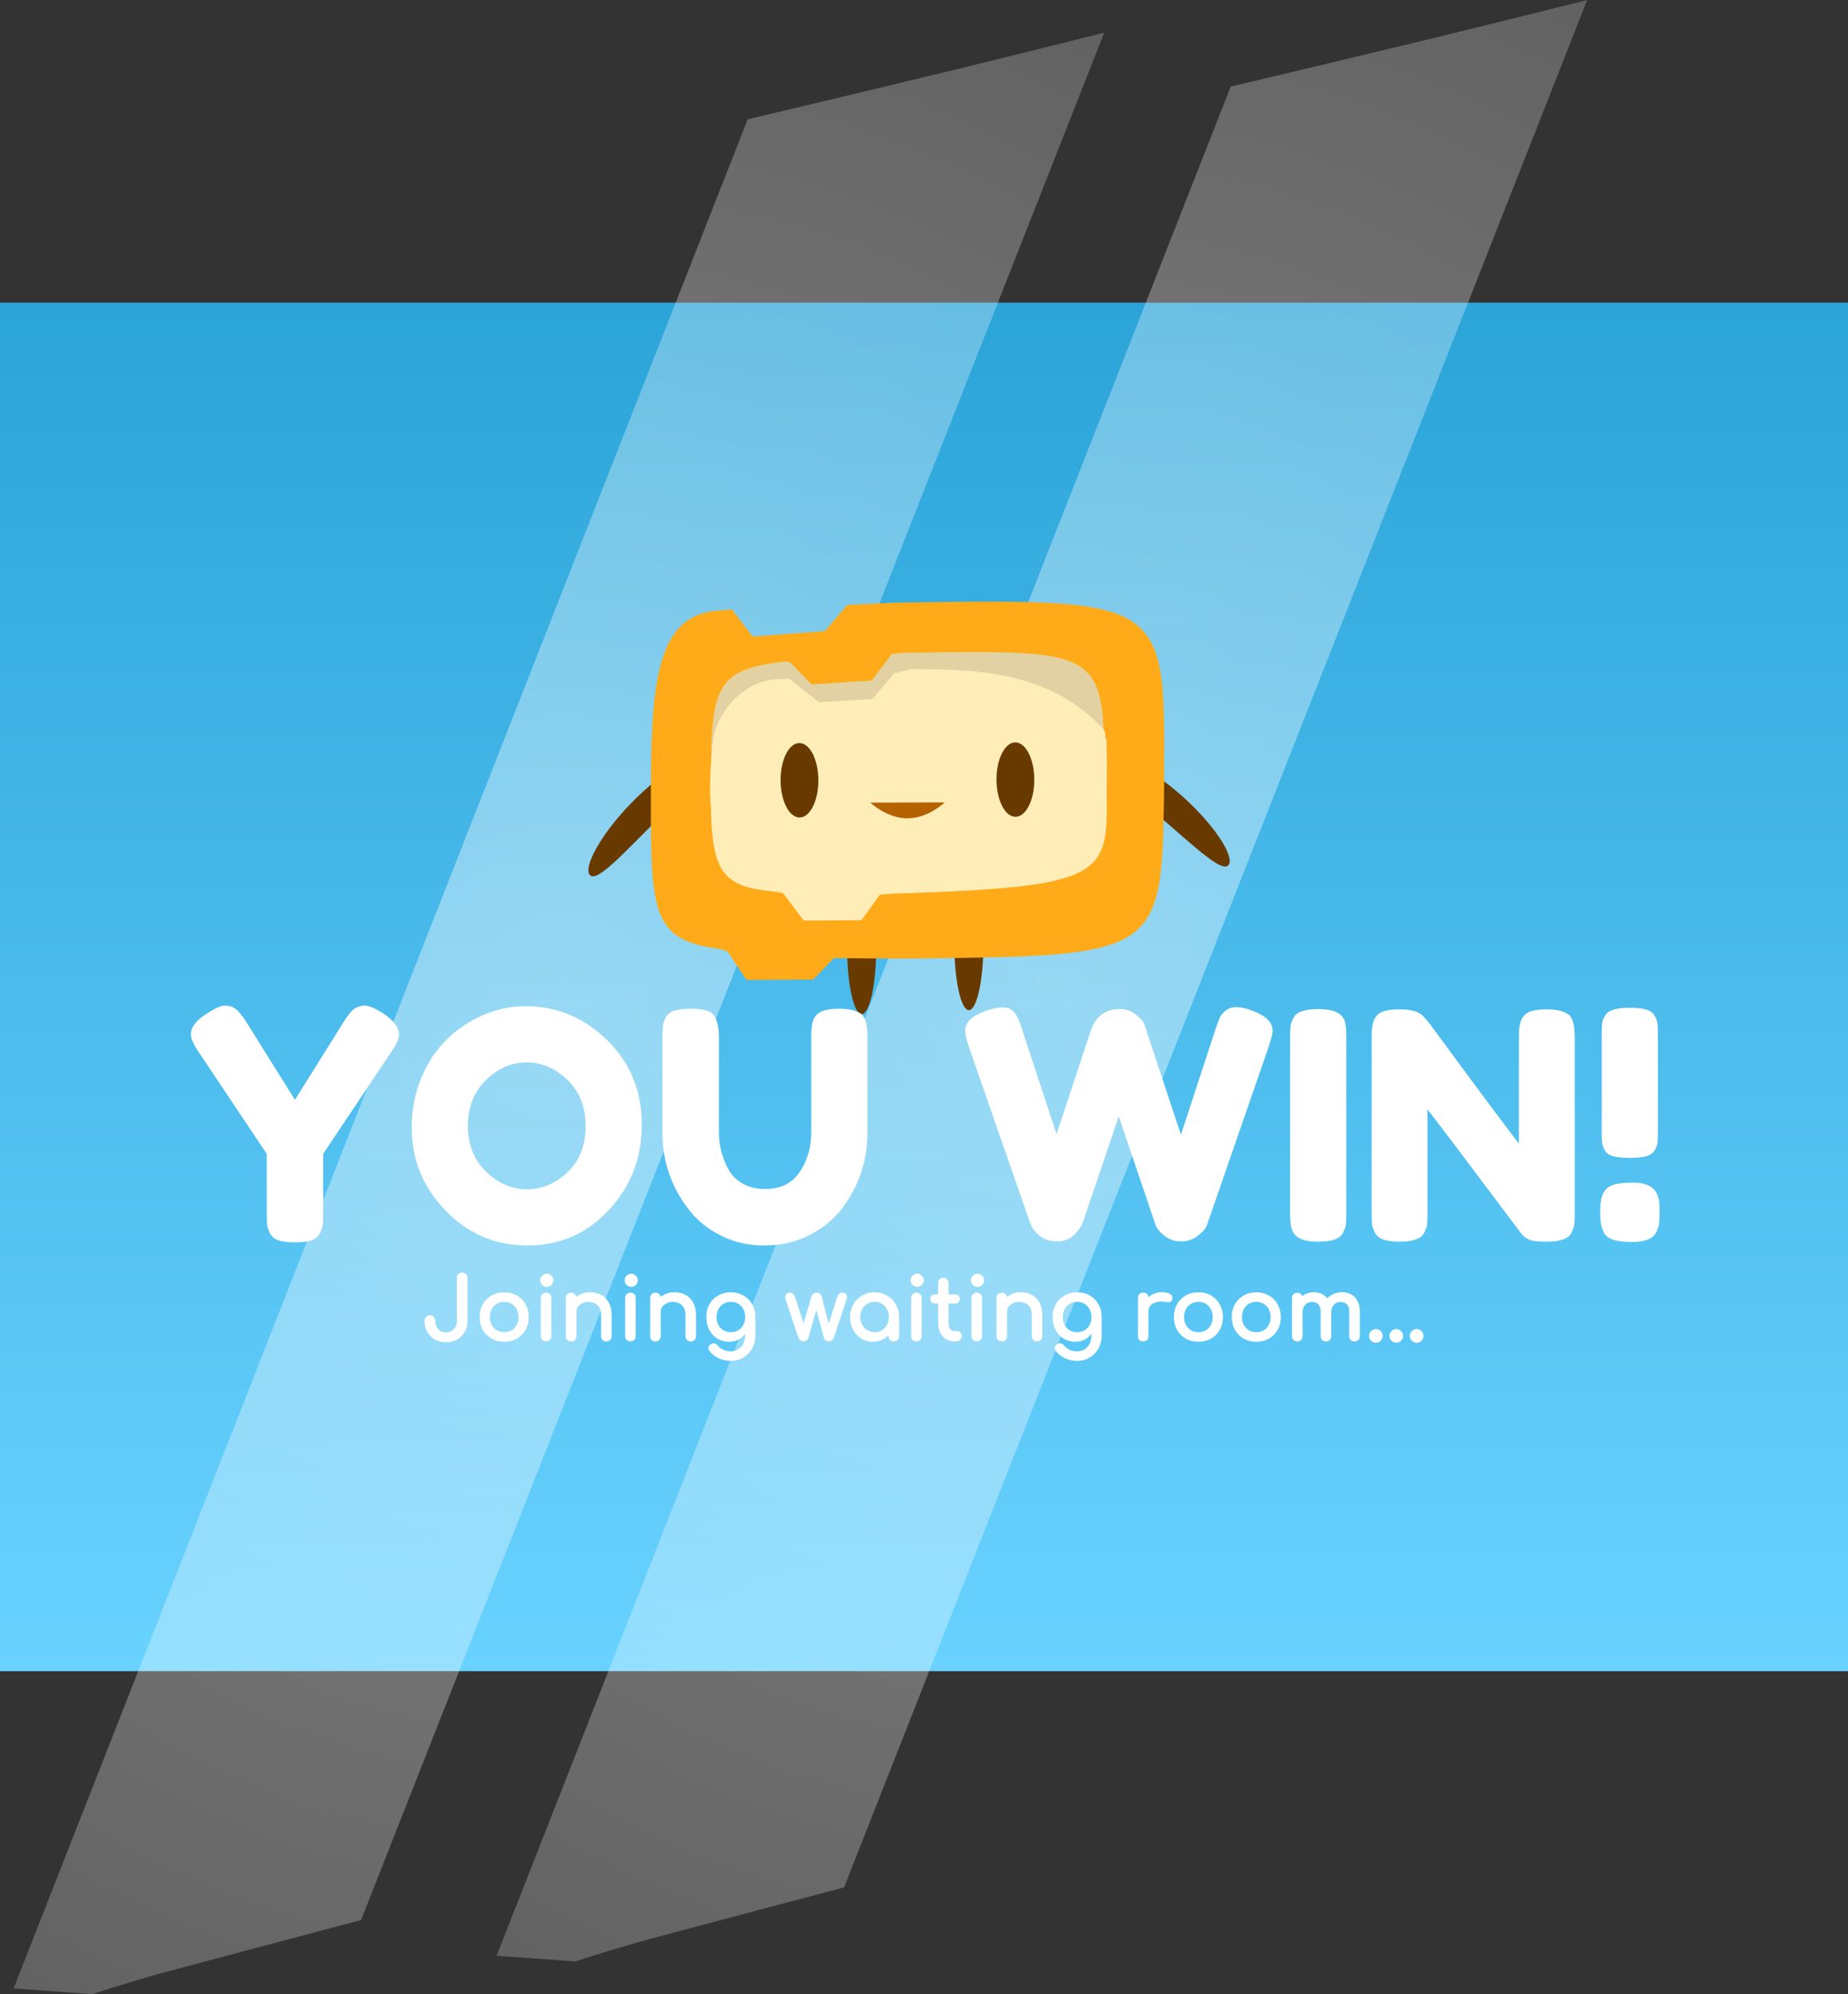 <svg version="1.1" xmlns="http://www.w3.org/2000/svg" xmlns:xlink="http://www.w3.org/1999/xlink" width="508.866" height="548.999" viewBox="0,0,508.866,548.999"><rect x="0" y="0" width="508.866" height="548.999" fill="#333333" stroke="none"/><defs><linearGradient x1="240" y1="-11.171" x2="240" y2="365.586" gradientUnits="userSpaceOnUse" id="color-1"><stop offset="0" stop-color="#2ba4d8"/><stop offset="1" stop-color="#69d2ff"/></linearGradient><radialGradient cx="274.022" cy="176.87" r="670.396" gradientUnits="userSpaceOnUse" id="color-2"><stop offset="0" stop-color="#ffffff"/><stop offset="1" stop-color="#ffffff" stop-opacity="0"/></radialGradient><radialGradient cx="141.022" cy="185.87" r="670.396" gradientUnits="userSpaceOnUse" id="color-3"><stop offset="0" stop-color="#ffffff"/><stop offset="1" stop-color="#ffffff" stop-opacity="0"/></radialGradient></defs><g transform="translate(14.433,94.499)"><g data-paper-data="{&quot;isPaintingLayer&quot;:true}" stroke-miterlimit="10" stroke-dasharray="" stroke-dashoffset="0" style="mix-blend-mode: normal"><g stroke="none"><path d="M-14.433,365.586v-376.756h508.866v376.756z" fill="url(#color-1)" fill-rule="nonzero" stroke-width="0" stroke-linecap="butt" stroke-linejoin="miter"/><path d="M217.991,425.115c-17.604,4.651 -35.193,9.324 -52.768,14.016c-6.63,1.77 -13.995,4.032 -21.273,6.368l-21.639,-1.565l202.144,-514.602c16.233,-3.835 32.452,-7.702 48.652,-11.615c16.472,-3.979 32.979,-8.056 49.51,-12.216z" data-paper-data="{&quot;origRot&quot;:0,&quot;index&quot;:null}" fill="url(#color-2)" fill-rule="evenodd" stroke-width="1" stroke-linecap="round" stroke-linejoin="round" opacity="0.424"/><path d="M84.991,434.115c-17.604,4.651 -35.193,9.324 -52.768,14.016c-6.63,1.77 -13.995,4.032 -21.273,6.368l-21.639,-1.565l202.144,-514.602c16.233,-3.835 32.452,-7.702 48.652,-11.615c16.472,-3.979 32.979,-8.056 49.51,-12.216z" data-paper-data="{&quot;origRot&quot;:0,&quot;index&quot;:null}" fill="url(#color-3)" fill-rule="evenodd" stroke-width="1" stroke-linecap="round" stroke-linejoin="round" opacity="0.424"/></g><path d="M287.264,112.686c1.904,-2.245 12.273,2.167 22.371,10.731c10.097,8.565 16.101,18.039 14.197,20.284c-1.904,2.245 -10.165,-5.933 -20.263,-14.498c-10.098,-8.564 -18.209,-14.272 -16.305,-16.517z" data-paper-data="{&quot;index&quot;:null}" fill="#693a00" fill-rule="nonzero" stroke="none" stroke-width="0" stroke-linecap="butt" stroke-linejoin="miter"/><path d="M182.319,112.934c2.057,2.105 -5.632,8.37 -15.102,17.624c-9.47,9.254 -17.134,17.994 -19.192,15.889c-2.057,-2.105 3.264,-11.979 12.733,-21.233c9.47,-9.254 19.502,-14.385 21.559,-12.28z" fill="#693a00" fill-rule="nonzero" stroke="none" stroke-width="0" stroke-linecap="butt" stroke-linejoin="miter"/><path d="M226.85,166.233c0,10.19 -1.795,18.45 -4.009,18.45c-2.214,0 -4.009,-8.26 -4.009,-18.45c0,-10.19 1.795,-18.45 4.009,-18.45c2.214,0 4.009,8.26 4.009,18.45z" fill="#693a00" fill-rule="nonzero" stroke="none" stroke-width="0" stroke-linecap="butt" stroke-linejoin="miter"/><path d="M256.366,165.145c0,10.19 -1.795,18.45 -4.009,18.45c-2.214,0 -4.009,-8.26 -4.009,-18.45c0,-10.19 1.795,-18.45 4.009,-18.45c2.214,0 4.009,8.26 4.009,18.45z" fill="#693a00" fill-rule="nonzero" stroke="none" stroke-width="0" stroke-linecap="butt" stroke-linejoin="miter"/><path d="M164.796,121.073c0.07,-30.986 2.8,-46.764 19.192,-47.531c0.998,-0.047 3.124,-0.267 3.124,-0.267l5.687,7.471l19.929,-1.494l6.103,-7.182c0,0 10.632,-0.621 15.939,-0.699c72.01,-1.047 71.702,-0.649 71.312,48.436c-0.391,49.199 0.19,48.825 -71.003,49.607c-2.251,0.025 -19.884,-0.136 -19.884,-0.136l-5.697,5.92l-18.389,0.087l-5.191,-7.787c0,0 -1.335,-0.669 -2.722,-0.813c-18.632,-2.585 -18.48,-10.449 -18.401,-45.612z" fill="#ffab19" fill-rule="nonzero" stroke="none" stroke-width="0" stroke-linecap="butt" stroke-linejoin="miter"/><path d="M181.3,122.633c0.061,-27.305 0.594,-32.702 19.876,-34.94c1.839,-0.213 2.238,0.414 2.238,0.414l5.568,5.817l16.608,-1.058l5.496,-7.263c0,0 2.802,-0.357 3.823,-0.372c55.166,-0.802 54.928,-1.171 54.629,36.432c0.33,22.806 0.786,25.902 -53.755,26.501c-53.778,0.591 -54.61,-0.165 -54.484,-25.531z" fill="#e2d2a3" fill-rule="nonzero" stroke="none" stroke-width="0" stroke-linecap="butt" stroke-linejoin="miter"/><path d="M181.918,110.635c-0.386,-6.109 6.952,-18.439 18.923,-18.171c1.863,0.042 1.688,-0.385 1.688,-0.385l8.479,6.739l14.774,-0.849l5.994,-7.067c0,0 4.417,-1.191 4.967,-1.193c21.428,-0.068 38.624,1.841 52.35,16.194c10.486,10.965 -80.446,35.76 -104.746,28.061c-5.452,-1.727 -2.429,-23.33 -2.429,-23.33z" fill="#ffedb8" fill-rule="nonzero" stroke="none" stroke-width="0" stroke-linecap="butt" stroke-linejoin="miter"/><path d="M181.388,124.744c0.013,-5.776 0.049,-9.982 0.277,-14.111c0.125,-2.275 108.439,-5.127 108.57,-1.724c0.16,4.157 0.115,9.067 0.069,14.864c0.33,22.806 -0.337,25.905 -57.873,27.713c-0.694,0.008 -4.581,0.297 -4.581,0.297l-5.056,7.056l-15.902,0.111l-5.694,-7.55c0,0 -2.732,-0.558 -3.943,-0.608c-13.668,-1.436 -15.963,-6.664 -15.866,-26.046z" fill="#ffedb8" fill-rule="nonzero" stroke="none" stroke-width="0" stroke-linecap="butt" stroke-linejoin="miter"/><path d="M210.918,120.3c0.018,5.658 -2.299,10.253 -5.174,10.262c-2.876,0.009 -5.221,-4.571 -5.239,-10.229c-0.018,-5.658 2.299,-10.253 5.174,-10.262c2.876,-0.009 5.221,4.571 5.239,10.229z" fill="#693a00" fill-rule="nonzero" stroke="none" stroke-width="0" stroke-linecap="butt" stroke-linejoin="miter"/><path d="M270.373,120.113c0.018,5.658 -2.299,10.253 -5.174,10.262c-2.876,0.009 -5.221,-4.571 -5.239,-10.229c-0.018,-5.658 2.298,-10.253 5.174,-10.262c2.876,-0.009 5.221,4.571 5.239,10.229z" fill="#693a00" fill-rule="nonzero" stroke="none" stroke-width="0" stroke-linecap="butt" stroke-linejoin="miter"/><path d="M245.704,126.405c0,0 -4.573,4.381 -10.231,4.399c-5.658,0.018 -10.259,-4.335 -10.259,-4.335z" fill="#b46300" fill-rule="nonzero" stroke="none" stroke-width="0" stroke-linecap="butt" stroke-linejoin="miter"/><path d="M91.159,184.525c2.859,1.977 4.288,3.9 4.288,5.771c0,1.102 -0.672,2.645 -2.016,4.629l-18.869,28.224v16.682c0,1.344 -0.046,2.35 -0.139,3.019c-0.085,0.668 -0.363,1.44 -0.832,2.315c-0.462,0.875 -1.248,1.486 -2.357,1.835c-1.102,0.348 -2.585,0.523 -4.448,0.523c-1.863,0 -3.349,-0.174 -4.459,-0.523c-1.109,-0.348 -1.899,-0.974 -2.368,-1.877c-0.462,-0.903 -0.736,-1.689 -0.821,-2.357c-0.085,-0.668 -0.128,-1.703 -0.128,-3.104v-16.512l-18.88,-28.224c-1.337,-1.984 -2.005,-3.527 -2.005,-4.629c0,-1.87 1.28,-3.662 3.84,-5.376c2.567,-1.721 4.402,-2.581 5.504,-2.581c1.109,0 1.984,0.235 2.624,0.704c0.988,0.64 2.037,1.835 3.147,3.584l13.547,21.664l13.547,-21.664c1.102,-1.749 2.062,-2.901 2.88,-3.456c0.818,-0.555 1.764,-0.832 2.837,-0.832c1.081,0 2.784,0.729 5.109,2.187zM130.313,182.52c8.619,0 16.103,3.118 22.453,9.355c6.35,6.229 9.525,13.959 9.525,23.189c0,9.23 -3.029,17.095 -9.088,23.594c-6.059,6.492 -13.515,9.739 -22.368,9.739c-8.853,0 -16.384,-3.204 -22.592,-9.611c-6.201,-6.407 -9.301,-14.037 -9.301,-22.89c0,-4.835 0.871,-9.365 2.613,-13.589c1.749,-4.224 4.082,-7.762 6.997,-10.613c2.916,-2.859 6.265,-5.102 10.048,-6.731c3.783,-1.628 7.687,-2.443 11.712,-2.443zM114.409,215.458c0,5.184 1.675,9.394 5.024,12.629c3.349,3.228 7.09,4.843 11.221,4.843c4.139,0 7.868,-1.572 11.189,-4.715c3.321,-3.143 4.981,-7.363 4.981,-12.661c0,-5.305 -1.675,-9.557 -5.024,-12.757c-3.349,-3.207 -7.093,-4.811 -11.232,-4.811c-4.132,0 -7.858,1.618 -11.179,4.853c-3.321,3.228 -4.981,7.435 -4.981,12.619zM209.83,185.666c0.583,-0.939 1.426,-1.582 2.528,-1.931c1.109,-0.348 2.492,-0.523 4.149,-0.523c1.664,0 2.99,0.146 3.979,0.437c0.988,0.292 1.746,0.644 2.272,1.056c0.526,0.405 0.907,1.013 1.141,1.824c0.348,0.996 0.523,2.51 0.523,4.544v26.389c0,7.694 -2.389,14.684 -7.168,20.97c-2.332,2.972 -5.333,5.376 -9.003,7.211c-3.669,1.835 -7.733,2.752 -12.192,2.752c-4.452,0 -8.498,-0.932 -12.139,-2.795c-3.641,-1.863 -6.599,-4.309 -8.875,-7.339c-4.715,-6.172 -7.072,-13.163 -7.072,-20.97v-26.304c0,-1.394 0.043,-2.425 0.128,-3.093c0.085,-0.676 0.359,-1.451 0.821,-2.325c0.469,-0.875 1.259,-1.486 2.368,-1.835c1.109,-0.348 2.596,-0.523 4.459,-0.523c1.863,0 3.346,0.174 4.448,0.523c1.109,0.348 1.87,0.96 2.283,1.835c0.697,1.344 1.045,3.179 1.045,5.504v26.218c0,3.556 0.875,6.933 2.624,10.133c0.868,1.636 2.176,2.948 3.925,3.936c1.749,0.988 3.819,1.483 6.208,1.483c4.252,0 7.427,-1.572 9.525,-4.715c2.098,-3.15 3.147,-6.791 3.147,-10.923v-26.741c0,-2.268 0.292,-3.868 0.875,-4.8zM330.148,183.65c3.904,1.401 5.856,3.264 5.856,5.589c0,0.761 -0.348,2.19 -1.045,4.288l-16.778,48.49c-0.121,0.412 -0.327,0.91 -0.619,1.493c-0.292,0.576 -1.063,1.348 -2.315,2.315c-1.252,0.96 -2.738,1.44 -4.459,1.44c-1.714,0 -3.196,-0.48 -4.448,-1.44c-1.252,-0.967 -2.084,-1.916 -2.496,-2.848l-10.219,-30.144c-6.471,19.107 -9.763,28.835 -9.877,29.184c-0.114,0.348 -0.377,0.846 -0.789,1.493c-0.405,0.64 -0.871,1.22 -1.397,1.739c-1.337,1.344 -2.937,2.016 -4.8,2.016c-1.863,0 -3.392,-0.437 -4.587,-1.312c-1.195,-0.875 -1.998,-1.749 -2.411,-2.624l-0.608,-1.312l-16.864,-48.49c-0.64,-1.927 -0.96,-3.356 -0.96,-4.288c0,-2.325 1.952,-4.16 5.856,-5.504c1.685,-0.583 3.211,-0.875 4.576,-0.875c1.372,0 2.421,0.466 3.147,1.397c0.732,0.932 1.39,2.361 1.973,4.288l9.611,29.184l9.525,-28.746c0.818,-2.446 2.304,-4.135 4.459,-5.067c0.932,-0.412 2.14,-0.619 3.627,-0.619c1.486,0 2.869,0.484 4.149,1.451c1.28,0.96 2.094,1.906 2.443,2.837l10.048,30.314l9.621,-29.354c0.462,-1.344 0.839,-2.336 1.131,-2.976c0.292,-0.64 0.828,-1.266 1.611,-1.877c0.789,-0.612 1.767,-0.917 2.933,-0.917c1.166,0 2.535,0.292 4.107,0.875zM340.813,190.989c0,-1.337 0.043,-2.34 0.128,-3.008c0.085,-0.676 0.363,-1.451 0.832,-2.325c0.811,-1.572 3.083,-2.357 6.816,-2.357c4.075,0 6.492,1.077 7.253,3.232c0.292,0.996 0.437,2.51 0.437,4.544v48.586c0,1.401 -0.046,2.421 -0.139,3.061c-0.085,0.64 -0.359,1.397 -0.821,2.272c-0.818,1.572 -3.09,2.357 -6.816,2.357c-4.082,0 -6.471,-1.106 -7.168,-3.317c-0.348,-0.932 -0.523,-2.418 -0.523,-4.459zM404.635,185.965c0.555,-1.017 1.387,-1.7 2.496,-2.048c1.109,-0.356 2.492,-0.533 4.149,-0.533c1.664,0 3.004,0.146 4.021,0.437c1.017,0.292 1.774,0.644 2.272,1.056c0.498,0.405 0.86,1.017 1.088,1.835c0.356,0.932 0.533,2.418 0.533,4.459v48.49c0,1.401 -0.046,2.421 -0.139,3.061c-0.085,0.64 -0.363,1.397 -0.832,2.272c-0.811,1.572 -3.083,2.357 -6.816,2.357c-2.268,0 -3.84,-0.174 -4.715,-0.523c-0.875,-0.348 -1.604,-0.903 -2.187,-1.664c-13.106,-17.472 -21.728,-28.889 -25.866,-34.25v28.746c0,1.401 -0.043,2.421 -0.128,3.061c-0.085,0.64 -0.363,1.397 -0.832,2.272c-0.811,1.572 -3.083,2.357 -6.816,2.357c-3.612,0 -5.824,-0.786 -6.635,-2.357c-0.469,-0.875 -0.747,-1.66 -0.832,-2.357c-0.085,-0.704 -0.128,-1.724 -0.128,-3.061v-48.757c0,-2.219 0.274,-3.836 0.821,-4.853c0.555,-1.017 1.387,-1.7 2.496,-2.048c1.109,-0.356 2.535,-0.533 4.277,-0.533c1.749,0 3.132,0.164 4.149,0.491c1.024,0.32 1.739,0.683 2.144,1.088c0.235,0.171 0.907,0.928 2.016,2.272c12.288,16.718 20.501,27.758 24.64,33.12v-29.536c0,-2.219 0.274,-3.836 0.821,-4.853zM427.058,234.028c0.583,-1.138 1.468,-1.909 2.656,-2.315c1.195,-0.412 3.058,-0.619 5.589,-0.619c2.539,0 4.377,0.555 5.515,1.664c1.138,1.109 1.707,2.855 1.707,5.237v1.408c0,1.394 -0.046,2.428 -0.139,3.104c-0.085,0.668 -0.363,1.468 -0.832,2.4c-0.932,1.685 -3.161,2.528 -6.688,2.528c-3.52,0 -5.849,-0.565 -6.987,-1.696c-1.131,-1.138 -1.696,-3.339 -1.696,-6.603c0,-2.276 0.292,-3.979 0.875,-5.109zM438.76,223.842c-1.102,0.292 -2.588,0.437 -4.459,0.437c-1.863,0 -3.349,-0.146 -4.459,-0.437c-1.102,-0.292 -1.874,-0.814 -2.315,-1.568c-0.434,-0.761 -0.693,-1.429 -0.779,-2.005c-0.085,-0.583 -0.128,-1.486 -0.128,-2.709v-27.701c0,-1.223 0.043,-2.14 0.128,-2.752c0.085,-0.612 0.359,-1.294 0.821,-2.048c0.469,-0.761 1.259,-1.301 2.368,-1.621c1.109,-0.327 2.596,-0.491 4.459,-0.491c1.863,0 3.346,0.164 4.448,0.491c1.109,0.32 1.881,0.875 2.315,1.664c0.441,0.782 0.704,1.479 0.789,2.091c0.092,0.612 0.139,1.529 0.139,2.752v27.701c0,1.223 -0.046,2.126 -0.139,2.709c-0.085,0.583 -0.363,1.237 -0.832,1.963c-0.462,0.725 -1.248,1.234 -2.357,1.525z" fill="#ffffff" fill-rule="nonzero" stroke="none" stroke-width="1" stroke-linecap="square" stroke-linejoin="miter"/><path d="M108.368,274.784c-1.094,0 -2.07,-0.237 -2.927,-0.712c-0.857,-0.488 -1.529,-1.16 -2.017,-2.017c-0.475,-0.857 -0.712,-1.839 -0.712,-2.947c0,-0.356 0.119,-0.646 0.356,-0.87c0.237,-0.237 0.527,-0.356 0.87,-0.356c0.356,0 0.646,0.119 0.87,0.356c0.237,0.224 0.356,0.514 0.356,0.87c0,0.686 0.138,1.292 0.415,1.82c0.277,0.514 0.653,0.916 1.127,1.206c0.488,0.29 1.042,0.435 1.661,0.435c0.633,0 1.193,-0.145 1.681,-0.435c0.488,-0.29 0.87,-0.692 1.147,-1.206c0.277,-0.527 0.415,-1.134 0.415,-1.82v-11.768c0,-0.369 0.112,-0.666 0.336,-0.89c0.224,-0.237 0.514,-0.356 0.87,-0.356c0.356,0 0.653,0.119 0.89,0.356c0.237,0.224 0.356,0.521 0.356,0.89v11.768c0,1.108 -0.244,2.09 -0.732,2.947c-0.488,0.857 -1.16,1.529 -2.017,2.017c-0.844,0.475 -1.826,0.712 -2.947,0.712zM124.417,274.645c-1.279,0 -2.406,-0.277 -3.382,-0.831c-0.976,-0.567 -1.747,-1.338 -2.314,-2.314c-0.554,-0.989 -0.831,-2.123 -0.831,-3.402c0,-1.292 0.277,-2.426 0.831,-3.402c0.567,-0.989 1.338,-1.76 2.314,-2.314c0.976,-0.567 2.103,-0.85 3.382,-0.85c1.253,0 2.367,0.283 3.342,0.85c0.976,0.554 1.74,1.325 2.294,2.314c0.567,0.976 0.85,2.11 0.85,3.402c0,1.279 -0.277,2.413 -0.831,3.402c-0.554,0.976 -1.319,1.747 -2.294,2.314c-0.976,0.554 -2.096,0.831 -3.362,0.831zM124.417,272.509c0.817,0 1.536,-0.185 2.156,-0.554c0.633,-0.382 1.127,-0.903 1.483,-1.562c0.356,-0.659 0.534,-1.424 0.534,-2.294c0,-0.87 -0.178,-1.635 -0.534,-2.294c-0.356,-0.672 -0.85,-1.193 -1.483,-1.562c-0.62,-0.382 -1.338,-0.574 -2.156,-0.574c-0.831,0 -1.562,0.191 -2.195,0.574c-0.62,0.369 -1.114,0.89 -1.483,1.562c-0.356,0.659 -0.534,1.424 -0.534,2.294c0,0.87 0.178,1.635 0.534,2.294c0.369,0.659 0.864,1.18 1.483,1.562c0.633,0.369 1.365,0.554 2.195,0.554zM135.927,274.546c-0.343,0 -0.633,-0.112 -0.87,-0.336c-0.224,-0.237 -0.336,-0.527 -0.336,-0.87v-10.502c0,-0.369 0.112,-0.659 0.336,-0.87c0.237,-0.224 0.527,-0.336 0.87,-0.336c0.369,0 0.659,0.112 0.87,0.336c0.224,0.211 0.336,0.501 0.336,0.87v10.502c0,0.343 -0.112,0.633 -0.336,0.87c-0.211,0.224 -0.501,0.336 -0.87,0.336zM136.144,259.535c-0.422,0 -0.791,-0.152 -1.108,-0.455c-0.303,-0.316 -0.455,-0.686 -0.455,-1.108c0,-0.422 0.152,-0.785 0.455,-1.088c0.316,-0.316 0.686,-0.475 1.108,-0.475c0.422,0 0.785,0.158 1.088,0.475c0.316,0.303 0.475,0.666 0.475,1.088c0,0.422 -0.158,0.791 -0.475,1.108c-0.303,0.303 -0.666,0.455 -1.088,0.455zM152.532,274.566c-0.343,0 -0.633,-0.112 -0.87,-0.336c-0.224,-0.224 -0.336,-0.514 -0.336,-0.87v-5.795c0,-0.897 -0.165,-1.628 -0.494,-2.195c-0.33,-0.567 -0.778,-0.989 -1.345,-1.266c-0.554,-0.277 -1.193,-0.415 -1.918,-0.415c-0.659,0 -1.259,0.132 -1.8,0.396c-0.527,0.264 -0.949,0.62 -1.266,1.068c-0.316,0.448 -0.475,0.969 -0.475,1.562h-1.483c0,-1.002 0.237,-1.892 0.712,-2.67c0.488,-0.778 1.147,-1.391 1.978,-1.839c0.831,-0.461 1.767,-0.692 2.808,-0.692c1.094,0 2.07,0.231 2.927,0.692c0.857,0.461 1.529,1.141 2.017,2.037c0.501,0.897 0.752,2.004 0.752,3.323v5.795c0,0.356 -0.119,0.646 -0.356,0.87c-0.224,0.224 -0.508,0.336 -0.85,0.336zM142.821,274.566c-0.343,0 -0.633,-0.112 -0.87,-0.336c-0.224,-0.224 -0.336,-0.514 -0.336,-0.87v-10.522c0,-0.369 0.112,-0.659 0.336,-0.87c0.237,-0.224 0.527,-0.336 0.87,-0.336c0.369,0 0.659,0.112 0.87,0.336c0.224,0.211 0.336,0.501 0.336,0.87v10.522c0,0.356 -0.112,0.646 -0.336,0.87c-0.211,0.224 -0.501,0.336 -0.87,0.336zM159.163,274.546c-0.343,0 -0.633,-0.112 -0.87,-0.336c-0.224,-0.237 -0.336,-0.527 -0.336,-0.87v-10.502c0,-0.369 0.112,-0.659 0.336,-0.87c0.237,-0.224 0.527,-0.336 0.87,-0.336c0.369,0 0.659,0.112 0.87,0.336c0.224,0.211 0.336,0.501 0.336,0.87v10.502c0,0.343 -0.112,0.633 -0.336,0.87c-0.211,0.224 -0.501,0.336 -0.87,0.336zM159.381,259.535c-0.422,0 -0.791,-0.152 -1.108,-0.455c-0.303,-0.316 -0.455,-0.686 -0.455,-1.108c0,-0.422 0.152,-0.785 0.455,-1.088c0.316,-0.316 0.686,-0.475 1.108,-0.475c0.422,0 0.785,0.158 1.088,0.475c0.316,0.303 0.475,0.666 0.475,1.088c0,0.422 -0.158,0.791 -0.475,1.108c-0.303,0.303 -0.666,0.455 -1.088,0.455zM175.769,274.566c-0.343,0 -0.633,-0.112 -0.87,-0.336c-0.224,-0.224 -0.336,-0.514 -0.336,-0.87v-5.795c0,-0.897 -0.165,-1.628 -0.494,-2.195c-0.33,-0.567 -0.778,-0.989 -1.345,-1.266c-0.554,-0.277 -1.193,-0.415 -1.918,-0.415c-0.659,0 -1.259,0.132 -1.8,0.396c-0.527,0.264 -0.949,0.62 -1.266,1.068c-0.316,0.448 -0.475,0.969 -0.475,1.562h-1.483c0,-1.002 0.237,-1.892 0.712,-2.67c0.488,-0.778 1.147,-1.391 1.978,-1.839c0.831,-0.461 1.767,-0.692 2.808,-0.692c1.094,0 2.07,0.231 2.927,0.692c0.857,0.461 1.529,1.141 2.017,2.037c0.501,0.897 0.752,2.004 0.752,3.323v5.795c0,0.356 -0.119,0.646 -0.356,0.87c-0.224,0.224 -0.508,0.336 -0.85,0.336zM166.058,274.566c-0.343,0 -0.633,-0.112 -0.87,-0.336c-0.224,-0.224 -0.336,-0.514 -0.336,-0.87v-10.522c0,-0.369 0.112,-0.659 0.336,-0.87c0.237,-0.224 0.527,-0.336 0.87,-0.336c0.369,0 0.659,0.112 0.87,0.336c0.224,0.211 0.336,0.501 0.336,0.87v10.522c0,0.356 -0.112,0.646 -0.336,0.87c-0.211,0.224 -0.501,0.336 -0.87,0.336zM186.356,274.645c-1.187,0 -2.235,-0.277 -3.145,-0.831c-0.897,-0.567 -1.609,-1.338 -2.136,-2.314c-0.514,-0.989 -0.771,-2.123 -0.771,-3.402c0,-1.292 0.277,-2.426 0.831,-3.402c0.567,-0.989 1.338,-1.76 2.314,-2.314c0.976,-0.567 2.103,-0.85 3.382,-0.85c1.253,0 2.367,0.283 3.342,0.85c0.976,0.554 1.74,1.325 2.294,2.314c0.567,0.976 0.85,2.11 0.85,3.402h-1.404c0,1.279 -0.237,2.413 -0.712,3.402c-0.475,0.976 -1.134,1.747 -1.978,2.314c-0.831,0.554 -1.787,0.831 -2.868,0.831zM186.771,279.906c-1.121,0 -2.169,-0.224 -3.145,-0.672c-0.976,-0.435 -1.8,-1.075 -2.472,-1.918c-0.211,-0.277 -0.29,-0.56 -0.237,-0.85c0.066,-0.277 0.224,-0.501 0.475,-0.672c0.277,-0.185 0.567,-0.244 0.87,-0.178c0.316,0.066 0.567,0.224 0.752,0.475c0.435,0.527 0.969,0.943 1.602,1.246c0.646,0.303 1.384,0.455 2.215,0.455c0.752,0 1.444,-0.185 2.077,-0.554c0.646,-0.356 1.154,-0.89 1.523,-1.602c0.382,-0.712 0.574,-1.576 0.574,-2.591v-3.362l0.771,-2.077l1.543,0.494v5.103c0,1.239 -0.277,2.367 -0.831,3.382c-0.554,1.015 -1.325,1.82 -2.314,2.413c-0.976,0.607 -2.11,0.91 -3.402,0.91zM186.831,272.509c0.817,0 1.536,-0.185 2.156,-0.554c0.633,-0.382 1.127,-0.903 1.483,-1.562c0.356,-0.659 0.534,-1.424 0.534,-2.294c0,-0.87 -0.178,-1.635 -0.534,-2.294c-0.356,-0.672 -0.85,-1.193 -1.483,-1.562c-0.62,-0.382 -1.338,-0.574 -2.156,-0.574c-0.831,0 -1.562,0.191 -2.195,0.574c-0.62,0.369 -1.114,0.89 -1.483,1.562c-0.356,0.659 -0.534,1.424 -0.534,2.294c0,0.87 0.178,1.635 0.534,2.294c0.369,0.659 0.864,1.18 1.483,1.562c0.633,0.369 1.365,0.554 2.195,0.554zM206.802,274.546c-0.251,0 -0.481,-0.073 -0.692,-0.218c-0.211,-0.158 -0.356,-0.343 -0.435,-0.554l-3.501,-10.502c-0.132,-0.488 -0.132,-0.883 0,-1.187c0.145,-0.303 0.442,-0.455 0.89,-0.455c0.303,0 0.554,0.086 0.752,0.257c0.198,0.158 0.356,0.435 0.475,0.831l2.986,9.296h-0.831l2.808,-9.493c0.079,-0.264 0.211,-0.475 0.396,-0.633c0.198,-0.171 0.461,-0.257 0.791,-0.257c0.316,0 0.574,0.086 0.771,0.257c0.198,0.158 0.323,0.369 0.376,0.633l2.294,8.94h-0.356l2.789,-8.742c0.224,-0.725 0.633,-1.088 1.226,-1.088c0.448,0 0.745,0.152 0.89,0.455c0.158,0.303 0.152,0.699 -0.02,1.187l-3.481,10.502c-0.066,0.211 -0.204,0.396 -0.415,0.554c-0.198,0.145 -0.429,0.218 -0.692,0.218c-0.264,0 -0.508,-0.073 -0.732,-0.218c-0.211,-0.158 -0.349,-0.343 -0.415,-0.554l-2.433,-8.999h0.237l-2.551,8.999c-0.066,0.211 -0.204,0.396 -0.415,0.554c-0.211,0.145 -0.448,0.218 -0.712,0.218zM225.934,274.645c-1.147,0 -2.182,-0.283 -3.105,-0.85c-0.91,-0.58 -1.628,-1.365 -2.156,-2.354c-0.527,-0.989 -0.791,-2.103 -0.791,-3.342c0,-1.239 0.283,-2.354 0.85,-3.342c0.58,-1.002 1.358,-1.787 2.334,-2.354c0.989,-0.58 2.103,-0.87 3.342,-0.87c1.226,0 2.327,0.29 3.303,0.87c0.976,0.567 1.747,1.351 2.314,2.354c0.58,0.989 0.87,2.103 0.87,3.342h-0.93c0,1.239 -0.264,2.354 -0.791,3.342c-0.527,0.989 -1.246,1.773 -2.156,2.354c-0.91,0.567 -1.938,0.85 -3.085,0.85zM226.409,272.509c0.791,0 1.503,-0.191 2.136,-0.574c0.633,-0.382 1.127,-0.91 1.483,-1.582c0.369,-0.672 0.554,-1.424 0.554,-2.255c0,-0.844 -0.185,-1.602 -0.554,-2.274c-0.356,-0.672 -0.85,-1.2 -1.483,-1.582c-0.633,-0.382 -1.345,-0.574 -2.136,-0.574c-0.791,0 -1.51,0.191 -2.156,0.574c-0.633,0.382 -1.134,0.91 -1.503,1.582c-0.369,0.672 -0.554,1.431 -0.554,2.274c0,0.831 0.185,1.582 0.554,2.255c0.369,0.672 0.87,1.2 1.503,1.582c0.646,0.382 1.365,0.574 2.156,0.574zM231.689,274.566c-0.343,0 -0.633,-0.112 -0.87,-0.336c-0.224,-0.224 -0.336,-0.514 -0.336,-0.87v-3.6l0.455,-2.512l1.958,0.85v5.261c0,0.356 -0.119,0.646 -0.356,0.87c-0.224,0.224 -0.508,0.336 -0.85,0.336zM237.918,274.546c-0.343,0 -0.633,-0.112 -0.87,-0.336c-0.224,-0.237 -0.336,-0.527 -0.336,-0.87v-10.502c0,-0.369 0.112,-0.659 0.336,-0.87c0.237,-0.224 0.527,-0.336 0.87,-0.336c0.369,0 0.659,0.112 0.87,0.336c0.224,0.211 0.336,0.501 0.336,0.87v10.502c0,0.343 -0.112,0.633 -0.336,0.87c-0.211,0.224 -0.501,0.336 -0.87,0.336zM238.136,259.535c-0.422,0 -0.791,-0.152 -1.108,-0.455c-0.303,-0.316 -0.455,-0.686 -0.455,-1.108c0,-0.422 0.152,-0.785 0.455,-1.088c0.316,-0.316 0.686,-0.475 1.108,-0.475c0.422,0 0.785,0.158 1.088,0.475c0.316,0.303 0.475,0.666 0.475,1.088c0,0.422 -0.158,0.791 -0.475,1.108c-0.303,0.303 -0.666,0.455 -1.088,0.455zM248.313,274.546c-0.791,0 -1.503,-0.198 -2.136,-0.593c-0.62,-0.409 -1.114,-0.956 -1.483,-1.642c-0.356,-0.699 -0.534,-1.483 -0.534,-2.354v-11.254c0,-0.343 0.105,-0.626 0.316,-0.85c0.224,-0.224 0.514,-0.336 0.87,-0.336c0.343,0 0.62,0.112 0.831,0.336c0.224,0.224 0.336,0.508 0.336,0.85v11.254c0,0.633 0.171,1.167 0.514,1.602c0.356,0.422 0.785,0.633 1.286,0.633h0.811c0.277,0 0.514,0.112 0.712,0.336c0.198,0.211 0.297,0.488 0.297,0.831c0,0.356 -0.132,0.646 -0.396,0.87c-0.251,0.211 -0.58,0.316 -0.989,0.316zM243.072,264.123c-0.33,0 -0.6,-0.092 -0.811,-0.277c-0.198,-0.185 -0.297,-0.422 -0.297,-0.712c0,-0.316 0.099,-0.567 0.297,-0.752c0.211,-0.185 0.481,-0.277 0.811,-0.277h5.459c0.33,0 0.593,0.092 0.791,0.277c0.211,0.185 0.316,0.435 0.316,0.752c0,0.29 -0.105,0.527 -0.316,0.712c-0.198,0.185 -0.462,0.277 -0.791,0.277zM254.519,274.546c-0.343,0 -0.633,-0.112 -0.87,-0.336c-0.224,-0.237 -0.336,-0.527 -0.336,-0.87v-10.502c0,-0.369 0.112,-0.659 0.336,-0.87c0.237,-0.224 0.527,-0.336 0.87,-0.336c0.369,0 0.659,0.112 0.87,0.336c0.224,0.211 0.336,0.501 0.336,0.87v10.502c0,0.343 -0.112,0.633 -0.336,0.87c-0.211,0.224 -0.501,0.336 -0.87,0.336zM254.737,259.535c-0.422,0 -0.791,-0.152 -1.108,-0.455c-0.303,-0.316 -0.455,-0.686 -0.455,-1.108c0,-0.422 0.152,-0.785 0.455,-1.088c0.316,-0.316 0.686,-0.475 1.108,-0.475c0.422,0 0.785,0.158 1.088,0.475c0.316,0.303 0.475,0.666 0.475,1.088c0,0.422 -0.158,0.791 -0.475,1.108c-0.303,0.303 -0.666,0.455 -1.088,0.455zM271.125,274.566c-0.343,0 -0.633,-0.112 -0.87,-0.336c-0.224,-0.224 -0.336,-0.514 -0.336,-0.87v-5.795c0,-0.897 -0.165,-1.628 -0.494,-2.195c-0.33,-0.567 -0.778,-0.989 -1.345,-1.266c-0.554,-0.277 -1.193,-0.415 -1.918,-0.415c-0.659,0 -1.259,0.132 -1.8,0.396c-0.527,0.264 -0.949,0.62 -1.266,1.068c-0.316,0.448 -0.475,0.969 -0.475,1.562h-1.483c0,-1.002 0.237,-1.892 0.712,-2.67c0.488,-0.778 1.147,-1.391 1.978,-1.839c0.831,-0.461 1.767,-0.692 2.808,-0.692c1.094,0 2.07,0.231 2.927,0.692c0.857,0.461 1.529,1.141 2.017,2.037c0.501,0.897 0.752,2.004 0.752,3.323v5.795c0,0.356 -0.119,0.646 -0.356,0.87c-0.224,0.224 -0.508,0.336 -0.85,0.336zM261.414,274.566c-0.343,0 -0.633,-0.112 -0.87,-0.336c-0.224,-0.224 -0.336,-0.514 -0.336,-0.87v-10.522c0,-0.369 0.112,-0.659 0.336,-0.87c0.237,-0.224 0.527,-0.336 0.87,-0.336c0.369,0 0.659,0.112 0.87,0.336c0.224,0.211 0.336,0.501 0.336,0.87v10.522c0,0.356 -0.112,0.646 -0.336,0.87c-0.211,0.224 -0.501,0.336 -0.87,0.336zM281.712,274.645c-1.187,0 -2.235,-0.277 -3.145,-0.831c-0.897,-0.567 -1.609,-1.338 -2.136,-2.314c-0.514,-0.989 -0.771,-2.123 -0.771,-3.402c0,-1.292 0.277,-2.426 0.831,-3.402c0.567,-0.989 1.338,-1.76 2.314,-2.314c0.976,-0.567 2.103,-0.85 3.382,-0.85c1.253,0 2.367,0.283 3.342,0.85c0.976,0.554 1.74,1.325 2.294,2.314c0.567,0.976 0.85,2.11 0.85,3.402h-1.404c0,1.279 -0.237,2.413 -0.712,3.402c-0.475,0.976 -1.134,1.747 -1.978,2.314c-0.831,0.554 -1.787,0.831 -2.868,0.831zM282.127,279.906c-1.121,0 -2.169,-0.224 -3.145,-0.672c-0.976,-0.435 -1.8,-1.075 -2.472,-1.918c-0.211,-0.277 -0.29,-0.56 -0.237,-0.85c0.066,-0.277 0.224,-0.501 0.475,-0.672c0.277,-0.185 0.567,-0.244 0.87,-0.178c0.316,0.066 0.567,0.224 0.752,0.475c0.435,0.527 0.969,0.943 1.602,1.246c0.646,0.303 1.384,0.455 2.215,0.455c0.752,0 1.444,-0.185 2.077,-0.554c0.646,-0.356 1.154,-0.89 1.523,-1.602c0.382,-0.712 0.574,-1.576 0.574,-2.591v-3.362l0.771,-2.077l1.543,0.494v5.103c0,1.239 -0.277,2.367 -0.831,3.382c-0.554,1.015 -1.325,1.82 -2.314,2.413c-0.976,0.607 -2.11,0.91 -3.402,0.91zM282.187,272.509c0.817,0 1.536,-0.185 2.156,-0.554c0.633,-0.382 1.127,-0.903 1.483,-1.562c0.356,-0.659 0.534,-1.424 0.534,-2.294c0,-0.87 -0.178,-1.635 -0.534,-2.294c-0.356,-0.672 -0.85,-1.193 -1.483,-1.562c-0.62,-0.382 -1.338,-0.574 -2.156,-0.574c-0.831,0 -1.562,0.191 -2.195,0.574c-0.62,0.369 -1.114,0.89 -1.483,1.562c-0.356,0.659 -0.534,1.424 -0.534,2.294c0,0.87 0.178,1.635 0.534,2.294c0.369,0.659 0.864,1.18 1.483,1.562c0.633,0.369 1.365,0.554 2.195,0.554zM300.338,266.477c0,-0.949 0.231,-1.793 0.692,-2.532c0.461,-0.752 1.088,-1.345 1.879,-1.78c0.791,-0.448 1.655,-0.672 2.591,-0.672c0.949,0 1.655,0.152 2.116,0.455c0.475,0.303 0.653,0.672 0.534,1.108c-0.04,0.211 -0.132,0.376 -0.277,0.494c-0.132,0.119 -0.283,0.198 -0.455,0.237c-0.171,0.026 -0.356,0.013 -0.554,-0.04c-1.015,-0.198 -1.925,-0.211 -2.729,-0.04c-0.804,0.171 -1.437,0.494 -1.899,0.969c-0.461,0.475 -0.692,1.075 -0.692,1.8zM300.358,274.546c-0.369,0 -0.659,-0.099 -0.87,-0.297c-0.211,-0.198 -0.316,-0.494 -0.316,-0.89v-10.542c0,-0.382 0.105,-0.672 0.316,-0.87c0.211,-0.211 0.501,-0.316 0.87,-0.316c0.396,0 0.692,0.099 0.89,0.297c0.198,0.198 0.297,0.494 0.297,0.89v10.542c0,0.382 -0.099,0.679 -0.297,0.89c-0.198,0.198 -0.494,0.297 -0.89,0.297zM315.577,274.645c-1.279,0 -2.406,-0.277 -3.382,-0.831c-0.976,-0.567 -1.747,-1.338 -2.314,-2.314c-0.554,-0.989 -0.831,-2.123 -0.831,-3.402c0,-1.292 0.277,-2.426 0.831,-3.402c0.567,-0.989 1.338,-1.76 2.314,-2.314c0.976,-0.567 2.103,-0.85 3.382,-0.85c1.253,0 2.367,0.283 3.342,0.85c0.976,0.554 1.74,1.325 2.294,2.314c0.567,0.976 0.85,2.11 0.85,3.402c0,1.279 -0.277,2.413 -0.831,3.402c-0.554,0.976 -1.319,1.747 -2.294,2.314c-0.976,0.554 -2.096,0.831 -3.362,0.831zM315.577,272.509c0.817,0 1.536,-0.185 2.156,-0.554c0.633,-0.382 1.127,-0.903 1.483,-1.562c0.356,-0.659 0.534,-1.424 0.534,-2.294c0,-0.87 -0.178,-1.635 -0.534,-2.294c-0.356,-0.672 -0.85,-1.193 -1.483,-1.562c-0.62,-0.382 -1.338,-0.574 -2.156,-0.574c-0.831,0 -1.562,0.191 -2.195,0.574c-0.62,0.369 -1.114,0.89 -1.483,1.562c-0.356,0.659 -0.534,1.424 -0.534,2.294c0,0.87 0.178,1.635 0.534,2.294c0.369,0.659 0.864,1.18 1.483,1.562c0.633,0.369 1.365,0.554 2.195,0.554zM331.517,274.645c-1.279,0 -2.406,-0.277 -3.382,-0.831c-0.976,-0.567 -1.747,-1.338 -2.314,-2.314c-0.554,-0.989 -0.831,-2.123 -0.831,-3.402c0,-1.292 0.277,-2.426 0.831,-3.402c0.567,-0.989 1.338,-1.76 2.314,-2.314c0.976,-0.567 2.103,-0.85 3.382,-0.85c1.253,0 2.367,0.283 3.342,0.85c0.976,0.554 1.74,1.325 2.294,2.314c0.567,0.976 0.85,2.11 0.85,3.402c0,1.279 -0.277,2.413 -0.831,3.402c-0.554,0.976 -1.319,1.747 -2.294,2.314c-0.976,0.554 -2.096,0.831 -3.362,0.831zM331.517,272.509c0.817,0 1.536,-0.185 2.156,-0.554c0.633,-0.382 1.127,-0.903 1.483,-1.562c0.356,-0.659 0.534,-1.424 0.534,-2.294c0,-0.87 -0.178,-1.635 -0.534,-2.294c-0.356,-0.672 -0.85,-1.193 -1.483,-1.562c-0.62,-0.382 -1.338,-0.574 -2.156,-0.574c-0.831,0 -1.562,0.191 -2.195,0.574c-0.62,0.369 -1.114,0.89 -1.483,1.562c-0.356,0.659 -0.534,1.424 -0.534,2.294c0,0.87 0.178,1.635 0.534,2.294c0.369,0.659 0.864,1.18 1.483,1.562c0.633,0.369 1.365,0.554 2.195,0.554zM358.552,274.566c-0.356,0 -0.646,-0.112 -0.87,-0.336c-0.224,-0.224 -0.336,-0.514 -0.336,-0.87v-6.744c0,-0.989 -0.244,-1.721 -0.732,-2.195c-0.488,-0.488 -1.127,-0.732 -1.918,-0.732c-0.817,0 -1.49,0.283 -2.017,0.85c-0.527,0.567 -0.791,1.292 -0.791,2.176h-1.958c0,-1.028 0.218,-1.932 0.653,-2.71c0.448,-0.778 1.068,-1.384 1.859,-1.82c0.791,-0.448 1.701,-0.672 2.729,-0.672c0.897,0 1.688,0.198 2.373,0.593c0.699,0.396 1.239,0.976 1.622,1.74c0.396,0.752 0.593,1.675 0.593,2.769v6.744c0,0.356 -0.112,0.646 -0.336,0.87c-0.224,0.224 -0.514,0.336 -0.87,0.336zM342.789,274.566c-0.343,0 -0.633,-0.112 -0.87,-0.336c-0.224,-0.224 -0.336,-0.514 -0.336,-0.87v-10.502c0,-0.356 0.112,-0.646 0.336,-0.87c0.237,-0.224 0.527,-0.336 0.87,-0.336c0.369,0 0.659,0.112 0.87,0.336c0.224,0.224 0.336,0.514 0.336,0.87v10.502c0,0.356 -0.112,0.646 -0.336,0.87c-0.211,0.224 -0.501,0.336 -0.87,0.336zM350.681,274.566c-0.343,0 -0.633,-0.112 -0.87,-0.336c-0.224,-0.224 -0.336,-0.514 -0.336,-0.87v-6.744c0,-0.989 -0.244,-1.721 -0.732,-2.195c-0.488,-0.488 -1.121,-0.732 -1.899,-0.732c-0.831,0 -1.516,0.283 -2.057,0.85c-0.527,0.567 -0.791,1.292 -0.791,2.176h-1.483c0,-1.028 0.204,-1.932 0.613,-2.71c0.409,-0.778 0.976,-1.384 1.701,-1.82c0.725,-0.448 1.549,-0.672 2.472,-0.672c0.897,0 1.694,0.198 2.393,0.593c0.699,0.396 1.239,0.976 1.622,1.74c0.382,0.752 0.574,1.675 0.574,2.769v6.744c0,0.356 -0.112,0.646 -0.336,0.87c-0.211,0.224 -0.501,0.336 -0.87,0.336zM364.426,274.922c-0.435,0 -0.817,-0.158 -1.147,-0.475c-0.316,-0.33 -0.475,-0.712 -0.475,-1.147c0,-0.461 0.158,-0.85 0.475,-1.167c0.33,-0.33 0.712,-0.494 1.147,-0.494c0.461,0 0.844,0.165 1.147,0.494c0.316,0.316 0.475,0.705 0.475,1.167c0,0.435 -0.158,0.818 -0.475,1.147c-0.303,0.316 -0.686,0.475 -1.147,0.475zM370.046,274.922c-0.435,0 -0.817,-0.158 -1.147,-0.475c-0.316,-0.33 -0.475,-0.712 -0.475,-1.147c0,-0.461 0.158,-0.85 0.475,-1.167c0.33,-0.33 0.712,-0.494 1.147,-0.494c0.461,0 0.844,0.165 1.147,0.494c0.316,0.316 0.475,0.705 0.475,1.167c0,0.435 -0.158,0.818 -0.475,1.147c-0.303,0.316 -0.686,0.475 -1.147,0.475zM375.666,274.922c-0.435,0 -0.817,-0.158 -1.147,-0.475c-0.316,-0.33 -0.475,-0.712 -0.475,-1.147c0,-0.461 0.158,-0.85 0.475,-1.167c0.33,-0.33 0.712,-0.494 1.147,-0.494c0.461,0 0.844,0.165 1.147,0.494c0.316,0.316 0.475,0.705 0.475,1.167c0,0.435 -0.158,0.818 -0.475,1.147c-0.303,0.316 -0.686,0.475 -1.147,0.475z" fill="#ffffff" fill-rule="nonzero" stroke="#ffffff" stroke-width="0.5" stroke-linecap="square" stroke-linejoin="miter"/><path d="M306.084,118.974c-0.012,1.499 -0.123,12.766 -0.248,16.354c-0.262,7.525 -4.856,3.848 -6.339,3.887c-4.297,0.113 -8.356,-16.652 -8.356,-16.652c0,0 14.984,-8.742 14.943,-3.588z" fill="#ffab19" fill-rule="nonzero" stroke="none" stroke-width="0" stroke-linecap="butt" stroke-linejoin="miter"/></g></g></svg>